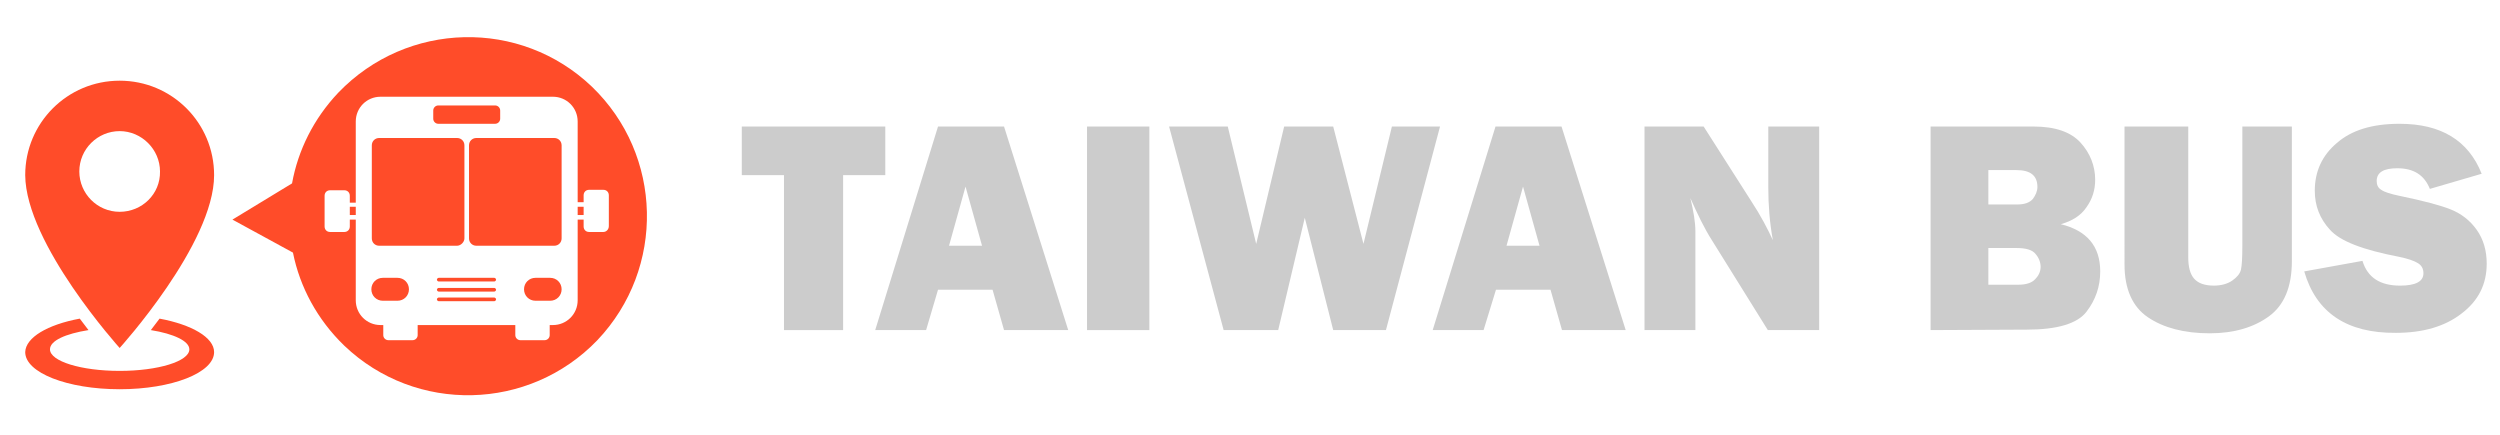 <?xml version="1.0" encoding="utf-8"?>
<!-- Generator: Adobe Illustrator 24.3.0, SVG Export Plug-In . SVG Version: 6.00 Build 0)  -->
<svg version="1.1" xmlns="http://www.w3.org/2000/svg" xmlns:xlink="http://www.w3.org/1999/xlink" x="0px" y="0px"
	 viewBox="0 0 545.3 94.8" style="enable-background:new 0 0 545.3 94.8;" xml:space="preserve">
<style type="text/css">
	.st0{fill:#CCCCCC;}
	.st1{fill:#FF4C29;}
</style>
<g id="圖層_2">
</g>
<g id="圖層_1">
	<g>
		<path class="st0" d="M183.9,38.2V72H171V38.2h-9.2V27.6h31.3v10.6H183.9z"/>
		<path class="st0" d="M219,72l-2.5-8.8h-11.9L202,72h-11.1l13.7-44.4H219L233,72H219z M207,53.6h7.2l-3.6-12.9L207,53.6z"/>
		<path class="st0" d="M250.7,27.6V72h-13.6V27.6H250.7z"/>
		<path class="st0" d="M314.1,27.6L302.3,72h-11.5l-6.2-24.5L278.8,72h-11.9L255,27.6h12.8l6.2,25.6l6.1-25.6h10.7l6.6,25.6
			l6.2-25.6H314.1z"/>
		<path class="st0" d="M340.7,72l-2.5-8.8h-11.9l-2.7,8.8h-11.1l13.7-44.4h14.4l14,44.4H340.7z M328.6,53.6h7.2l-3.6-12.9
			L328.6,53.6z"/>
		<path class="st0" d="M396.7,72h-11.1l-12.2-19.6c-1.6-2.5-3.1-5.6-4.7-9.2c0.7,2.9,1.1,5.3,1.1,7.3V72h-11.1V27.6h12.9L382,43.9
			c2.1,3.2,3.6,6.1,4.7,8.5c-0.7-3.8-1-7.7-1-11.6V27.6h11.1V72H396.7z"/>
		<path class="st0" d="M421.1,72V27.6h22.5c4.7,0,8.1,1.2,10.2,3.5s3.2,5.1,3.2,8.1c0,2.2-0.6,4.2-1.9,6c-1.2,1.8-3.1,3-5.6,3.7
			c5.7,1.4,8.6,4.8,8.6,10.3c0,3.3-1,6.2-3,8.8s-6.4,3.9-13,3.9L421.1,72L421.1,72z M433.7,44.6h6.3c1.6,0,2.7-0.4,3.4-1.2
			c0.6-0.8,1-1.7,1-2.6c0-2.5-1.5-3.7-4.6-3.7h-6.1L433.7,44.6L433.7,44.6z M433.7,62.1h6.6c1.6,0,2.9-0.4,3.6-1.2
			c0.8-0.8,1.2-1.7,1.2-2.7s-0.4-2-1.1-2.8c-0.7-0.9-2.1-1.3-4.1-1.3h-6.2V62.1z"/>
		<path class="st0" d="M499.9,27.6V57c0,5.6-1.7,9.6-5,12s-7.6,3.7-12.9,3.7c-5.6,0-10.1-1.2-13.5-3.5s-5.1-6.2-5.1-11.5V27.6h13.9
			v28.5c0,2.1,0.4,3.7,1.3,4.7s2.3,1.5,4.3,1.5c1.6,0,3-0.4,4-1.1c1-0.7,1.7-1.5,1.9-2.4c0.2-0.9,0.3-2.6,0.3-5.2v-26
			C489.1,27.6,499.9,27.6,499.9,27.6z"/>
		<path class="st0" d="M502.6,59.2l12.7-2.3c1.1,3.6,3.8,5.4,8.2,5.4c3.4,0,5.1-0.9,5.1-2.7c0-1-0.4-1.7-1.2-2.2s-2.2-1-4.2-1.4
			c-7.8-1.5-12.8-3.4-15-5.9c-2.2-2.4-3.3-5.2-3.3-8.5c0-4.2,1.6-7.7,4.8-10.4c3.2-2.8,7.7-4.2,13.7-4.2c9,0,15,3.6,17.9,10.9
			L530,41.2c-1.2-3-3.5-4.5-7.1-4.5c-3,0-4.5,0.9-4.5,2.8c0,0.8,0.3,1.5,1,1.9c0.7,0.5,2,0.9,3.9,1.3c5.3,1.1,9.1,2.1,11.3,3
			s4.1,2.3,5.6,4.4c1.5,2.1,2.2,4.6,2.2,7.4c0,4.5-1.8,8.1-5.5,10.9c-3.6,2.8-8.4,4.2-14.3,4.2C511.9,72.7,505.2,68.2,502.6,59.2z"
			/>
	</g>
	<g>
		<path class="st1" d="M101.3,52V31.7c0-0.9-0.7-1.6-1.6-1.6h-17c-0.9,0-1.6,0.7-1.6,1.6V52c0,0.9,0.7,1.6,1.6,1.6h17
			C100.5,53.6,101.3,52.8,101.3,52z"/>
		<path class="st1" d="M107.8,64.9H95.7c-0.2,0-0.4,0.2-0.4,0.4s0.2,0.4,0.4,0.4h12.1c0.2,0,0.4-0.2,0.4-0.4S108,64.9,107.8,64.9z"
			/>
		<path class="st1" d="M86.7,60.6h-3.2c-1.4,0-2.5,1.1-2.5,2.5s1.1,2.5,2.5,2.5h3.2c1.4,0,2.5-1.1,2.5-2.5
			C89.2,61.7,88.1,60.6,86.7,60.6z"/>
		<path class="st1" d="M95.6,27H108c0.6,0,1.1-0.5,1.1-1.1v-1.8c0-0.6-0.5-1.1-1.1-1.1H95.6c-0.6,0-1.1,0.5-1.1,1.1v1.8
			C94.5,26.5,95,27,95.6,27z"/>
		<rect x="76.3" y="45.1" class="st1" width="1.3" height="1.8"/>
		<path class="st1" d="M107.8,62.8H95.7c-0.2,0-0.4,0.2-0.4,0.4s0.2,0.4,0.4,0.4h12.1c0.2,0,0.4-0.2,0.4-0.4S108,62.8,107.8,62.8z"
			/>
		<rect x="126" y="45.1" class="st1" width="1.3" height="1.8"/>
		<path class="st1" d="M107.8,60.6H95.7c-0.2,0-0.4,0.2-0.4,0.4s0.2,0.4,0.4,0.4h12.1c0.2,0,0.4-0.2,0.4-0.4S108,60.6,107.8,60.6z"
			/>
		<path class="st1" d="M120.9,30.1h-17c-0.9,0-1.6,0.7-1.6,1.6V52c0,0.9,0.7,1.6,1.6,1.6h17c0.9,0,1.6-0.7,1.6-1.6V31.7
			C122.5,30.8,121.8,30.1,120.9,30.1z"/>
		<path class="st1" d="M129.1,18.9C113.5,4,88.8,4.6,73.8,20.2C68.4,25.9,65,32.8,63.7,40l-13,7.9l13.2,7.2
			c1.5,7.5,5.3,14.6,11.2,20.3c15.6,14.9,40.3,14.3,55.2-1.2C145.2,58.5,144.6,33.8,129.1,18.9z M131.6,50.6h-3.1
			c-0.7,0-1.2-0.5-1.2-1.2v-1.5H126v17.6c0,3-2.4,5.4-5.4,5.4h-0.7v2.2c0,0.6-0.5,1.1-1.1,1.1h-5.3c-0.6,0-1.1-0.5-1.1-1.1v-2.2
			H91.1v2.2c0,0.6-0.5,1.1-1.1,1.1h-5.3c-0.6,0-1.1-0.5-1.1-1.1v-2.2H83c-3,0-5.4-2.4-5.4-5.4V47.9h-1.3v1.5c0,0.7-0.5,1.2-1.2,1.2
			H72c-0.7,0-1.2-0.5-1.2-1.2v-6.7c0-0.7,0.5-1.2,1.2-1.2h3.1c0.7,0,1.2,0.5,1.2,1.2v1.5h1.3V26.5c0-3,2.4-5.4,5.4-5.4h37.6
			c3,0,5.4,2.4,5.4,5.4v17.6h1.3v-1.5c0-0.7,0.5-1.2,1.2-1.2h3.1c0.7,0,1.2,0.5,1.2,1.2v6.7C132.8,50.1,132.2,50.6,131.6,50.6z"/>
		<path class="st1" d="M120,60.6h-3.2c-1.4,0-2.5,1.1-2.5,2.5s1.1,2.5,2.5,2.5h3.2c1.4,0,2.5-1.1,2.5-2.5
			C122.5,61.7,121.4,60.6,120,60.6z"/>
	</g>
	<g>
		<path class="st1" d="M17.4,69.5c0.7,0.9,1.3,1.7,1.9,2.5c-5,0.8-8.4,2.3-8.4,4.2c0,2.6,6.8,4.7,15.2,4.7s15.2-2.1,15.2-4.7
			c0-1.8-3.4-3.4-8.4-4.2c0.6-0.8,1.2-1.6,1.9-2.5c7,1.3,11.9,4.1,11.9,7.3c0,4.5-9.2,8.1-20.6,8.1S5.5,81.3,5.5,76.8
			C5.6,73.6,10.4,70.8,17.4,69.5z"/>
		<path class="st1" d="M26.1,75.9c0,0,20.6-22.7,20.6-37.7c0-11.4-9.2-20.6-20.6-20.6S5.5,26.8,5.5,38.2
			C5.6,53.2,26.1,75.9,26.1,75.9z M26.1,46.2c-4.9,0-8.8-4-8.8-8.8c0-4.9,4-8.8,8.8-8.8s8.8,4,8.8,8.8C35,42.3,31,46.2,26.1,46.2z"
			/>
	</g>
</g>
</svg>
